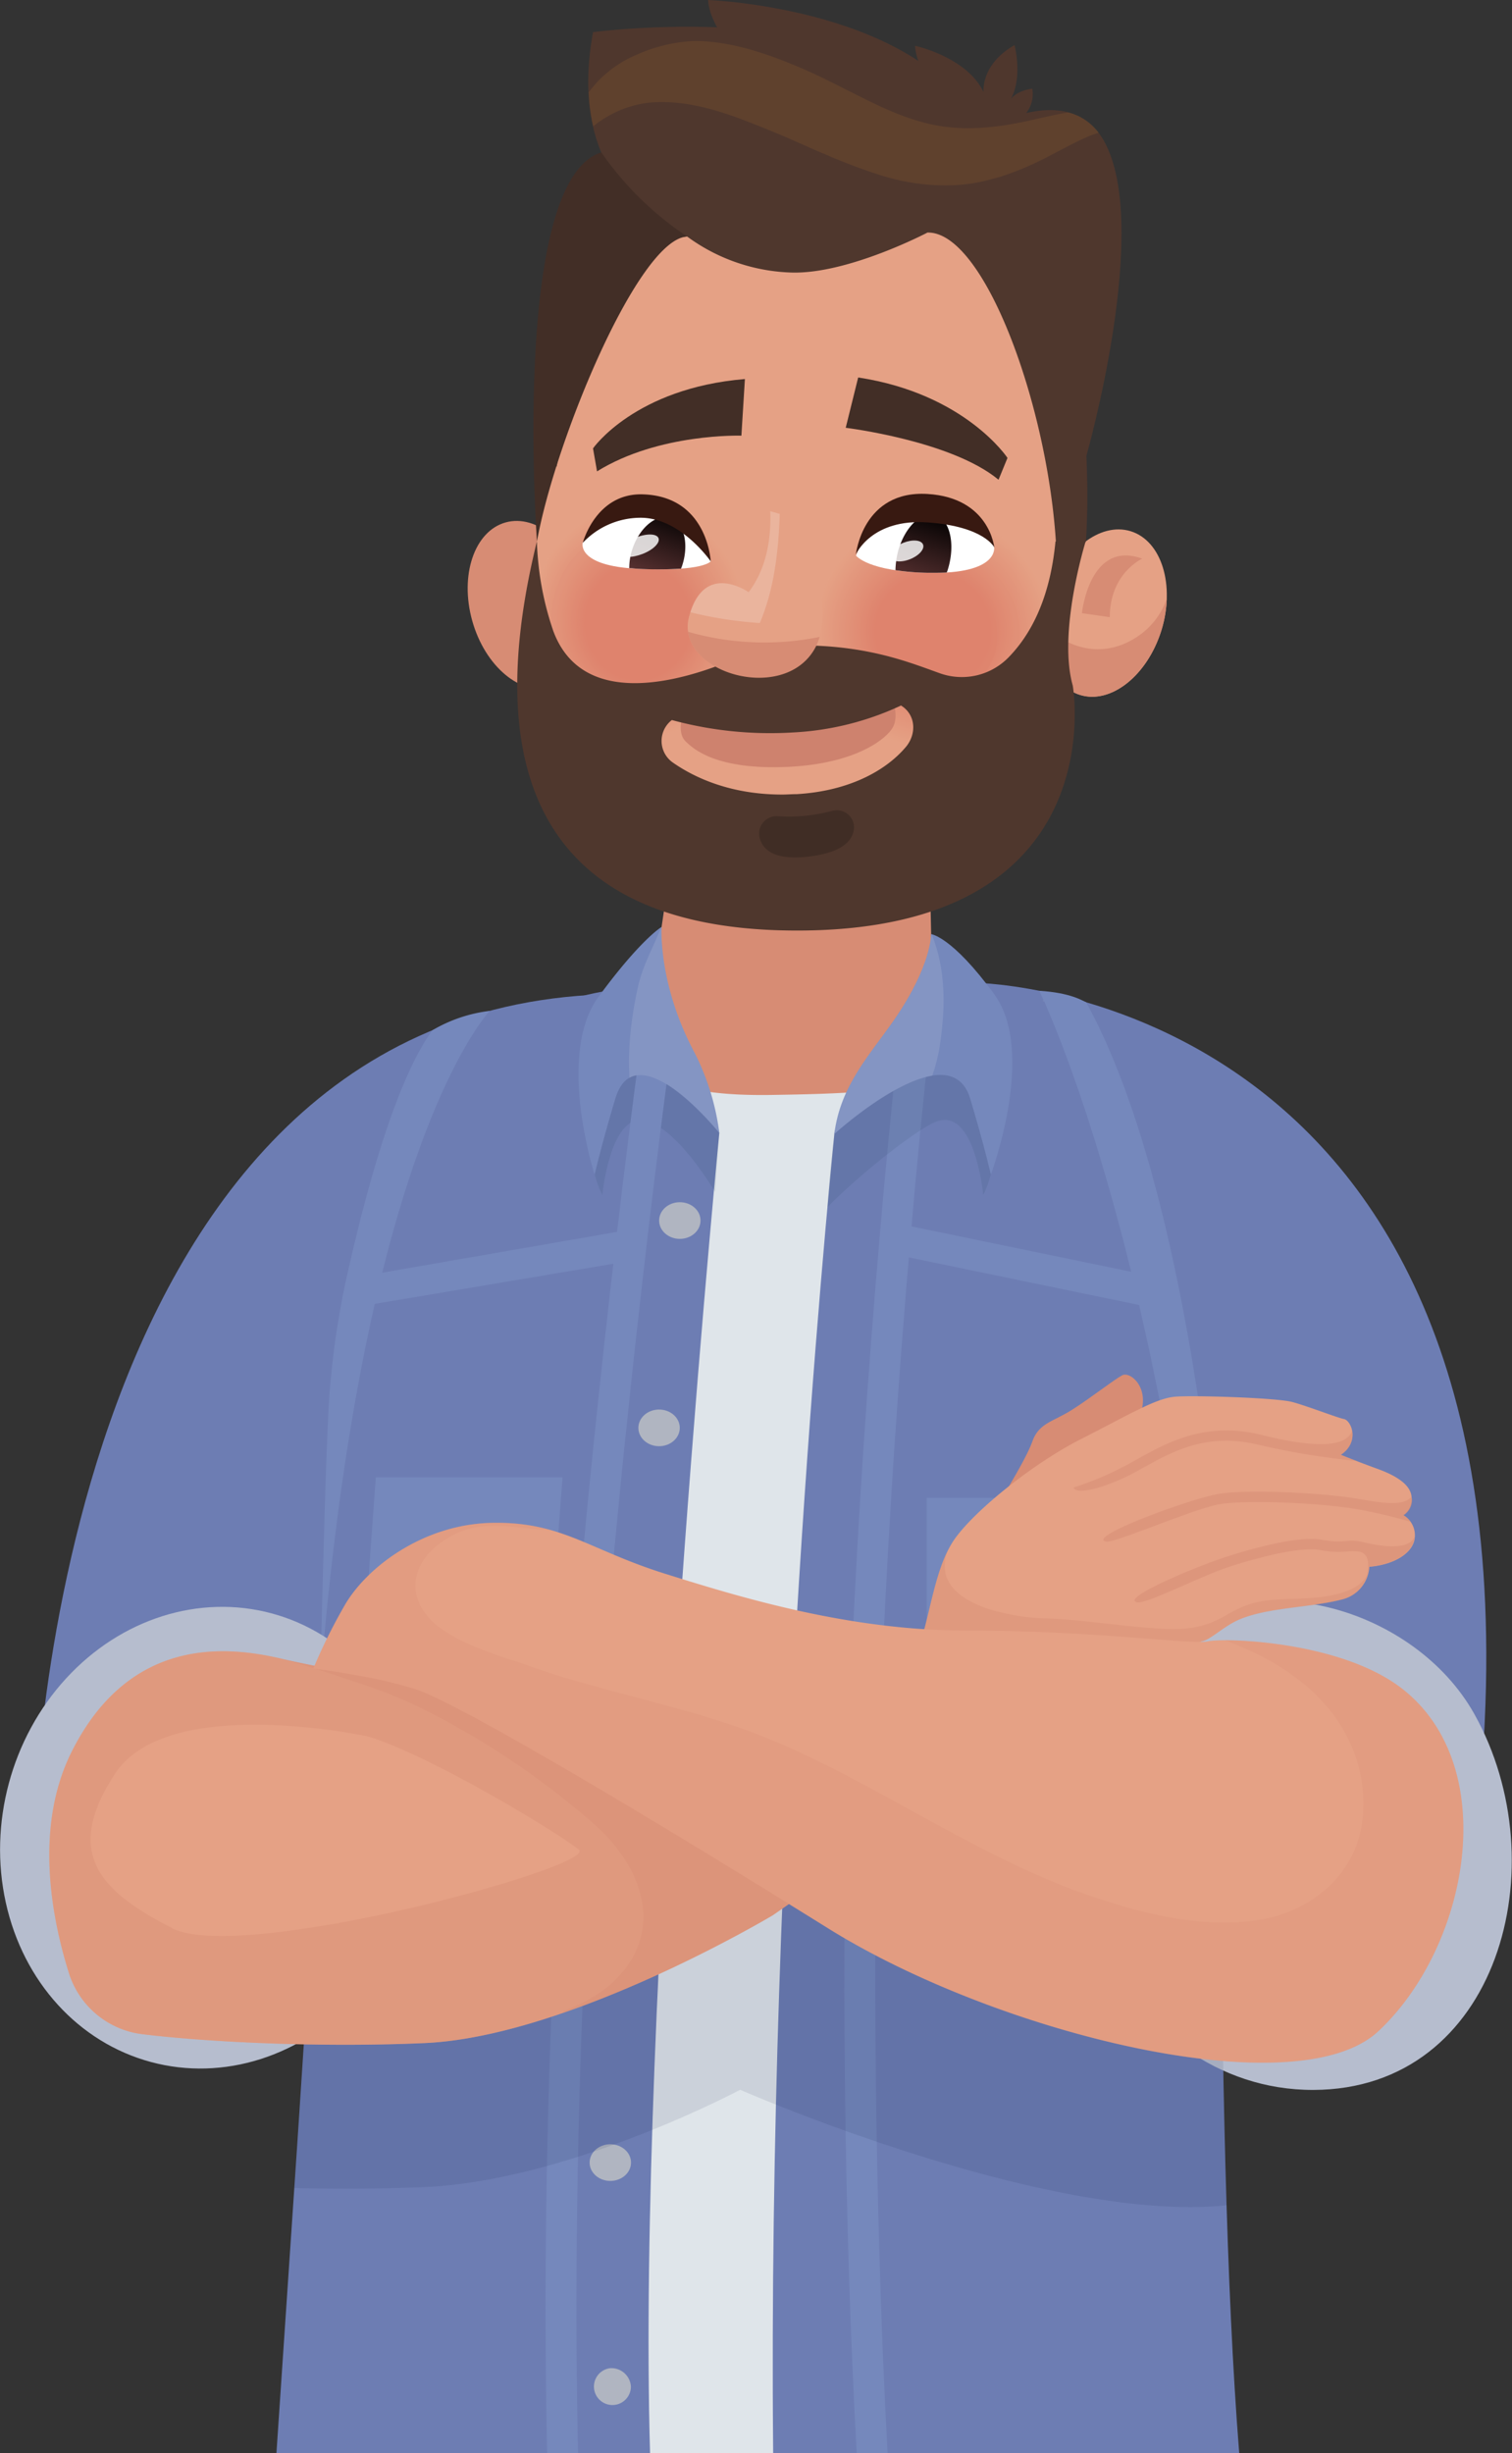 <svg xmlns="http://www.w3.org/2000/svg" xmlns:xlink="http://www.w3.org/1999/xlink" viewBox="0 0 293.67 476.39"><rect x="0" y="0" width="293.67" height="476.39" fill="#333333" stroke="none"/><defs><style>.cls-1{fill:#6d7db3;}.cls-106,.cls-107,.cls-108,.cls-109,.cls-2{fill:#d78c74;}.cls-3{fill:#381911;}.cls-4{fill:#e5a185;}.cls-5{opacity:0.38;}.cls-6{fill:#e5a084;}.cls-7{fill:#e59f83;}.cls-8{fill:#e49e83;}.cls-9{fill:#e49d82;}.cls-10{fill:#e49c81;}.cls-11{fill:#e49b80;}.cls-12{fill:#e49a80;}.cls-13{fill:#e3997f;}.cls-14{fill:#e3987e;}.cls-15{fill:#e3977d;}.cls-16{fill:#e3967c;}.cls-17{fill:#e2957c;}.cls-18{fill:#e2947b;}.cls-19{fill:#e2937a;}.cls-20{fill:#e29279;}.cls-21{fill:#e29179;}.cls-22{fill:#e19078;}.cls-23{fill:#e18f77;}.cls-24{fill:#e18e76;}.cls-25{fill:#e18d75;}.cls-26{fill:#e18c75;}.cls-27{fill:#e08b74;}.cls-28{fill:#e08a73;}.cls-29{fill:#e08972;}.cls-30{fill:#e08872;}.cls-31{fill:#df8771;}.cls-32{fill:#df8670;}.cls-33{fill:#df856f;}.cls-34{fill:#df846f;}.cls-35{fill:#df836e;}.cls-36{fill:#de826d;}.cls-37{fill:#de816c;}.cls-38{fill:#de806b;}.cls-39{fill:#de7f6b;}.cls-40{fill:#de7e6a;}.cls-41{fill:#dd7d69;}.cls-42{fill:#dd7c68;}.cls-43{fill:#dd7b68;}.cls-44{fill:#dd7a67;}.cls-45{fill:#dd7a66;}.cls-46{fill:#dc7965;}.cls-47{fill:#dc7864;}.cls-48{fill:#dc7764;}.cls-49{fill:#dc7663;}.cls-50{fill:#db7562;}.cls-51{fill:#db7461;}.cls-52{fill:#db7361;}.cls-53{fill:#db7260;}.cls-54{fill:#db715f;}.cls-55{fill:#da705e;}.cls-56{fill:#da6f5d;}.cls-57{fill:#da6e5d;}.cls-58{fill:#da6d5c;}.cls-59{fill:#da6c5b;}.cls-60{fill:#d96b5a;}.cls-61{fill:#d96a5a;}.cls-62{fill:#d96959;}.cls-63{fill:#d96858;}.cls-64{fill:#d86757;}.cls-65{fill:#d86657;}.cls-66{fill:#d86556;}.cls-67{fill:#d86455;}.cls-68{fill:#d86354;}.cls-69{fill:#d76253;}.cls-70{fill:#d76153;}.cls-71{fill:#d76052;}.cls-72{fill:#d75f51;}.cls-73{fill:#d75e50;}.cls-74{fill:#d65d50;}.cls-75{fill:#d65c4f;}.cls-76{fill:#d65b4e;}.cls-77{fill:#d65a4d;}.cls-78{fill:#d5594c;}.cls-79{fill:#d5584c;}.cls-80{fill:#d5574b;}.cls-81{fill:#d5564a;}.cls-82{fill:#d55549;}.cls-83{fill:#d45449;}.cls-84{fill:#d45348;}.cls-85{fill:#d45247;}.cls-86{fill:#ce826e;}.cls-102,.cls-110,.cls-87,.cls-93,.cls-94{fill:#fff;}.cls-88{fill:url(#Áåçûìÿííûé_ãðàäèåíò_9);}.cls-89{fill:url(#Áåçûìÿííûé_ãðàäèåíò_9-2);}.cls-90{fill:#422e26;}.cls-91{fill:#6c332e;}.cls-92{fill:#4f372d;}.cls-93{opacity:0.2;}.cls-94{opacity:0.12;}.cls-95{fill:#e5912f;}.cls-102,.cls-95{opacity:0.11;}.cls-96{opacity:0.19;}.cls-97{fill:#3d4041;}.cls-98{fill:#363c42;}.cls-99{fill:#dfe5ea;}.cls-100{fill:#002a3d;opacity:0.08;}.cls-101{fill:#7588bc;}.cls-103{fill:#b0b5c1;}.cls-104{fill:#b6bdce;}.cls-105{fill:#0b0e3a;opacity:0.09;}.cls-106{opacity:0.4;}.cls-107{opacity:0.36;}.cls-108{opacity:0.22;}.cls-109{opacity:0.55;}.cls-110{opacity:0.82;}</style><linearGradient id="Áåçûìÿííûé_ãðàäèåíò_9" x1="126.03" y1="112.58" x2="131.17" y2="98.87" gradientUnits="userSpaceOnUse"><stop offset="0" stop-color="#5c3333"/><stop offset="1"/></linearGradient><linearGradient id="Áåçûìÿííûé_ãðàäèåíò_9-2" x1="177.48" y1="114.19" x2="182.29" y2="99.59" xlink:href="#Áåçûìÿííûé_ãðàäèåíò_9"/></defs><g id="Layer_2" data-name="Layer 2"><g id="Ñëîé_1" data-name="Ñëîé 1"><path class="cls-1" d="M287,352.35l-76.25-18.18L189.64,190.86S303.73,192.39,287,352.35Z"/><path class="cls-1" d="M117.14,193.1,61.86,352.35,6.57,356.72S9,196.84,117.14,193.1Z"/><ellipse class="cls-2" cx="102.68" cy="117.47" rx="11.38" ry="16.64" transform="translate(-27.84 31.99) rotate(-15.62)"/><path class="cls-2" d="M155.94,146.44h0c-14.22-.16-24.6,6.37-24.8,15.62L125,203.74c-.2,9.25,15,11,29.23,11.12s26.89-2.11,27.1-11.36l-.84-39.08C180.68,155.17,170.16,146.6,155.94,146.44Z"/><path class="cls-3" d="M134.26,22.38s0-.1,0-.26Z"/><path class="cls-4" d="M200.09,49.36c-3.37-20.71-61.81-30.5-79-2.06-5.49,13.19-14.41,37.81-17.38,62.27,0-.27,0-.42,0-.42s-15.92,65,42,69.08,64.32-26.48,61.86-64.5h0C207.57,92.34,204.44,65.29,200.09,49.36Z"/><g class="cls-5"><ellipse class="cls-4" cx="123.92" cy="120.79" rx="22.66" ry="20.8" transform="translate(1.44 243.03) rotate(-89.21)"/><path class="cls-6" d="M124.23,98.27c-11.42-.16-20.81,9.8-21,22.23s8.94,22.65,20.36,22.8,20.81-9.79,21-22.23S135.64,98.43,124.23,98.27Z"/><path class="cls-7" d="M124.23,98.41c-11.35-.15-20.68,9.74-20.85,22.1s8.88,22.5,20.23,22.65,20.68-9.73,20.85-22.09S135.57,98.57,124.23,98.41Z"/><ellipse class="cls-8" cx="123.92" cy="120.79" rx="22.24" ry="20.41" transform="translate(1.44 243.04) rotate(-89.21)"/><ellipse class="cls-9" cx="123.92" cy="120.79" rx="22.09" ry="20.28" transform="translate(1.44 243.03) rotate(-89.21)"/><ellipse class="cls-10" cx="123.92" cy="120.79" rx="21.95" ry="20.15" transform="translate(1.44 243.03) rotate(-89.21)"/><ellipse class="cls-11" cx="123.92" cy="120.79" rx="21.81" ry="20.02" transform="translate(1.44 243.03) rotate(-89.21)"/><path class="cls-12" d="M124.22,99.12c-11-.15-20,9.43-20.19,21.39s8.6,21.79,19.59,22,20-9.43,20.19-21.4S135.2,99.27,124.22,99.12Z"/><ellipse class="cls-13" cx="123.92" cy="120.79" rx="21.53" ry="19.76" transform="translate(1.44 243.03) rotate(-89.21)"/><ellipse class="cls-14" cx="123.92" cy="120.79" rx="21.39" ry="19.63" transform="translate(1.44 243.03) rotate(-89.21)"/><path class="cls-15" d="M124.21,99.55c-10.77-.15-19.63,9.24-19.79,21s8.43,21.36,19.2,21.51,19.64-9.24,19.8-21S135,99.69,124.21,99.55Z"/><path class="cls-16" d="M124.21,99.69c-10.7-.15-19.5,9.18-19.66,20.83s8.38,21.22,19.08,21.37,19.5-9.18,19.66-20.83S134.91,99.84,124.21,99.69Z"/><ellipse class="cls-17" cx="123.92" cy="120.79" rx="20.96" ry="19.24" transform="translate(1.44 243.03) rotate(-89.21)"/><ellipse class="cls-18" cx="123.92" cy="120.79" rx="20.82" ry="19.11" transform="translate(1.44 243.03) rotate(-89.21)"/><ellipse class="cls-19" cx="123.92" cy="120.79" rx="20.68" ry="18.98" transform="translate(1.44 243.03) rotate(-89.21)"/><path class="cls-20" d="M124.2,100.25c-10.41-.14-19,8.94-19.13,20.28s8.15,20.65,18.56,20.79,19-8.93,19.14-20.27S134.61,100.4,124.2,100.25Z"/><path class="cls-21" d="M124.2,100.4c-10.34-.15-18.85,8.87-19,20.13s8.1,20.51,18.44,20.65,18.84-8.87,19-20.13S134.54,100.54,124.2,100.4Z"/><ellipse class="cls-22" cx="123.92" cy="120.79" rx="20.25" ry="18.59" transform="translate(1.43 243.03) rotate(-89.21)"/><ellipse class="cls-23" cx="123.92" cy="120.79" rx="20.11" ry="18.46" transform="translate(1.44 243.03) rotate(-89.21)"/><ellipse class="cls-24" cx="123.92" cy="120.79" rx="19.97" ry="18.33" transform="translate(1.43 243.03) rotate(-89.21)"/><ellipse class="cls-25" cx="123.92" cy="120.79" rx="19.83" ry="18.2" transform="translate(1.43 243.03) rotate(-89.21)"/><path class="cls-26" d="M124.19,101.1c-10-.13-18.19,8.57-18.34,19.44s7.82,19.8,17.8,19.93S141.84,131.91,142,121,134.17,101.24,124.19,101.1Z"/><ellipse class="cls-27" cx="123.92" cy="120.79" rx="19.54" ry="17.94" transform="translate(1.43 243.03) rotate(-89.21)"/><ellipse class="cls-28" cx="123.92" cy="120.79" rx="19.4" ry="17.81" transform="translate(1.43 243.03) rotate(-89.21)"/><ellipse class="cls-29" cx="123.92" cy="120.79" rx="19.26" ry="17.68" transform="translate(1.43 243.03) rotate(-89.21)"/><ellipse class="cls-30" cx="123.92" cy="120.79" rx="19.12" ry="17.55" transform="translate(1.43 243.03) rotate(-89.21)"/><ellipse class="cls-31" cx="123.92" cy="120.79" rx="18.98" ry="17.42" transform="translate(1.44 243.03) rotate(-89.21)"/><ellipse class="cls-32" cx="123.92" cy="120.79" rx="18.84" ry="17.29" transform="translate(1.43 243.03) rotate(-89.21)"/><ellipse class="cls-33" cx="123.92" cy="120.79" rx="18.69" ry="17.16" transform="translate(1.43 243.03) rotate(-89.21)"/><ellipse class="cls-34" cx="123.92" cy="120.79" rx="18.55" ry="17.03" transform="translate(1.43 243.03) rotate(-89.21)"/><path class="cls-35" d="M124.17,102.38c-9.33-.13-17,8-17.15,18.18s7.31,18.51,16.64,18.64,17-8,17.16-18.18S133.51,102.51,124.17,102.38Z"/><ellipse class="cls-36" cx="123.92" cy="120.79" rx="18.27" ry="16.77" transform="translate(1.43 243.03) rotate(-89.21)"/><ellipse class="cls-37" cx="123.92" cy="120.79" rx="18.13" ry="16.64" transform="translate(1.44 243.03) rotate(-89.21)"/><ellipse class="cls-38" cx="123.92" cy="120.79" rx="17.99" ry="16.51" transform="translate(1.43 243.03) rotate(-89.21)"/><ellipse class="cls-39" cx="123.92" cy="120.79" rx="17.84" ry="16.38" transform="matrix(0.01, -1, 1, 0.01, 1.44, 243.03)"/><ellipse class="cls-40" cx="123.92" cy="120.79" rx="17.7" ry="16.25" transform="translate(1.43 243.03) rotate(-89.21)"/><ellipse class="cls-41" cx="123.92" cy="120.79" rx="17.56" ry="16.12" transform="translate(1.43 243.03) rotate(-89.21)"/><ellipse class="cls-42" cx="123.92" cy="120.79" rx="17.42" ry="15.99" transform="translate(1.43 243.03) rotate(-89.21)"/><ellipse class="cls-43" cx="123.92" cy="120.79" rx="17.28" ry="15.86" transform="translate(1.44 243.03) rotate(-89.21)"/><ellipse class="cls-44" cx="123.92" cy="120.79" rx="17.14" ry="15.73" transform="translate(1.43 243.03) rotate(-89.21)"/><ellipse class="cls-45" cx="123.92" cy="120.79" rx="17" ry="15.6" transform="translate(1.43 243.03) rotate(-89.21)"/><ellipse class="cls-46" cx="123.92" cy="120.79" rx="16.85" ry="15.47" transform="translate(1.43 243.03) rotate(-89.21)"/><ellipse class="cls-47" cx="123.92" cy="120.79" rx="16.71" ry="15.34" transform="translate(1.44 243.04) rotate(-89.21)"/><ellipse class="cls-48" cx="123.92" cy="120.79" rx="16.57" ry="15.21" transform="translate(1.43 243.03) rotate(-89.21)"/><ellipse class="cls-49" cx="123.92" cy="120.79" rx="16.43" ry="15.08" transform="translate(1.44 243.03) rotate(-89.21)"/><ellipse class="cls-50" cx="123.92" cy="120.79" rx="16.29" ry="14.95" transform="translate(1.43 243.03) rotate(-89.21)"/><path class="cls-51" d="M124.14,104.64c-8.19-.11-14.92,7-15,15.94s6.41,16.24,14.59,16.35,14.93-7,15.05-15.94S132.33,104.76,124.14,104.64Z"/><path class="cls-52" d="M124.14,104.79c-8.12-.12-14.79,7-14.91,15.8s6.35,16.09,14.47,16.2,14.79-7,14.91-15.8S132.25,104.9,124.14,104.79Z"/><ellipse class="cls-53" cx="123.92" cy="120.79" rx="15.86" ry="14.56" transform="translate(1.44 243.03) rotate(-89.21)"/><ellipse class="cls-54" cx="123.92" cy="120.79" rx="15.72" ry="14.43" transform="translate(1.43 243.03) rotate(-89.21)"/><path class="cls-55" d="M124.13,105.21c-7.9-.11-14.4,6.78-14.51,15.38s6.18,15.67,14.08,15.78,14.4-6.78,14.52-15.38S132,105.32,124.13,105.21Z"/><ellipse class="cls-56" cx="123.92" cy="120.79" rx="15.44" ry="14.17" transform="translate(1.43 243.03) rotate(-89.21)"/><ellipse class="cls-57" cx="123.92" cy="120.79" rx="15.3" ry="14.04" transform="translate(1.44 243.03) rotate(-89.21)"/><ellipse class="cls-58" cx="123.92" cy="120.79" rx="15.15" ry="13.91" transform="translate(1.43 243.03) rotate(-89.21)"/><ellipse class="cls-59" cx="123.92" cy="120.79" rx="15.01" ry="13.78" transform="translate(1.44 243.04) rotate(-89.21)"/><ellipse class="cls-60" cx="123.92" cy="120.79" rx="14.87" ry="13.65" transform="translate(1.44 243.03) rotate(-89.21)"/><path class="cls-61" d="M124.12,106.06c-7.47-.1-13.61,6.41-13.72,14.54s5.85,14.81,13.31,14.92,13.62-6.41,13.73-14.55S131.59,106.16,124.12,106.06Z"/><ellipse class="cls-62" cx="123.92" cy="120.79" rx="14.59" ry="13.39" transform="translate(1.43 243.03) rotate(-89.21)"/><ellipse class="cls-63" cx="123.92" cy="120.79" rx="14.45" ry="13.26" transform="translate(1.44 243.04) rotate(-89.21)"/><ellipse class="cls-64" cx="123.92" cy="120.79" rx="14.3" ry="13.13" transform="translate(1.44 243.03) rotate(-89.21)"/><path class="cls-65" d="M124.11,106.63c-7.18-.1-13.09,6.16-13.19,14s5.62,14.24,12.8,14.34,13.09-6.16,13.2-14S131.29,106.73,124.11,106.63Z"/><path class="cls-66" d="M124.11,106.77c-7.11-.1-13,6.1-13.06,13.84s5.57,14.1,12.67,14.2,13-6.1,13.07-13.84S131.22,106.87,124.11,106.77Z"/><ellipse class="cls-67" cx="123.92" cy="120.79" rx="13.88" ry="12.74" transform="translate(1.44 243.04) rotate(-89.21)"/><path class="cls-68" d="M124.11,107.05c-7-.09-12.7,6-12.8,13.56s5.45,13.82,12.42,13.91,12.69-6,12.8-13.56S131.07,107.15,124.11,107.05Z"/><ellipse class="cls-69" cx="123.92" cy="120.79" rx="13.6" ry="12.48" transform="translate(1.43 243.03) rotate(-89.21)"/><path class="cls-70" d="M124.1,107.34c-6.82-.1-12.43,5.85-12.53,13.28s5.34,13.53,12.16,13.62,12.44-5.85,12.54-13.28S130.92,107.43,124.1,107.34Z"/><path class="cls-71" d="M124.1,107.48c-6.75-.1-12.3,5.79-12.4,13.14s5.28,13.39,12,13.48S136,128.31,136.14,121,130.85,107.57,124.1,107.48Z"/><path class="cls-72" d="M124.1,107.62c-6.68-.09-12.17,5.73-12.27,13s5.23,13.25,11.91,13.34,12.17-5.73,12.27-13S130.78,107.71,124.1,107.62Z"/><path class="cls-73" d="M124.1,107.76c-6.61-.09-12,5.67-12.14,12.86s5.17,13.11,11.78,13.2,12-5.67,12.14-12.87S130.7,107.85,124.1,107.76Z"/><path class="cls-74" d="M124.09,107.9c-6.53-.09-11.91,5.61-12,12.73s5.12,13,11.65,13.05,11.91-5.61,12-12.73S130.63,108,124.09,107.9Z"/><path class="cls-75" d="M124.09,108c-6.46-.09-11.78,5.55-11.87,12.59s5.06,12.81,11.52,12.9S135.52,128,135.62,121,130.55,108.13,124.09,108Z"/><path class="cls-76" d="M124.09,108.18c-6.39-.08-11.65,5.49-11.74,12.45s5,12.67,11.39,12.76,11.65-5.48,11.75-12.44S130.48,108.27,124.09,108.18Z"/><path class="cls-77" d="M124.09,108.33c-6.32-.09-11.52,5.42-11.61,12.3s5,12.53,11.27,12.62,11.51-5.42,11.61-12.3S130.41,108.41,124.09,108.33Z"/><path class="cls-78" d="M124.09,108.47c-6.25-.09-11.39,5.36-11.48,12.16s4.89,12.39,11.14,12.48,11.38-5.36,11.48-12.17S130.33,108.55,124.09,108.47Z"/><path class="cls-79" d="M124.08,108.61c-6.17-.09-11.25,5.3-11.34,12s4.83,12.25,11,12.34,11.26-5.3,11.35-12S130.26,108.69,124.08,108.61Z"/><path class="cls-80" d="M124.08,108.75c-6.1-.08-11.12,5.24-11.21,11.89s4.78,12.1,10.88,12.19,11.13-5.24,11.22-11.89S130.19,108.84,124.08,108.75Z"/><path class="cls-81" d="M124.08,108.89c-6-.08-11,5.18-11.08,11.75s4.72,12,10.75,12,11-5.17,11.09-11.74S130.11,109,124.08,108.89Z"/><path class="cls-82" d="M124.08,109c-6-.08-10.86,5.12-11,11.61s4.67,11.82,10.63,11.9,10.86-5.11,11-11.6S130,109.12,124.08,109Z"/><path class="cls-83" d="M124.08,109.18c-5.89-.08-10.74,5-10.82,11.46s4.61,11.68,10.5,11.76,10.73-5.05,10.82-11.46S130,109.26,124.08,109.18Z"/><path class="cls-84" d="M124.08,109.32c-5.82-.08-10.61,5-10.69,11.32s4.55,11.54,10.37,11.62,10.6-5,10.69-11.33S129.89,109.4,124.08,109.32Z"/><path class="cls-85" d="M124.07,109.46c-5.74-.08-10.47,4.93-10.55,11.19S118,132,123.76,132.12s10.47-4.93,10.56-11.19S129.82,109.54,124.07,109.46Z"/></g><g class="cls-5"><circle class="cls-4" cx="181.2" cy="122.56" r="22.66" transform="translate(-17.18 214.77) rotate(-59)"/><circle class="cls-6" cx="181.2" cy="122.56" r="22.52" transform="translate(39.51 289.23) rotate(-83.7)"/><circle class="cls-7" cx="181.2" cy="122.56" r="22.38" transform="translate(-37.44 129.75) rotate(-35.96)"/><circle class="cls-8" cx="181.2" cy="122.56" r="22.24" transform="translate(27.19 277.93) rotate(-79.32)"/><circle class="cls-9" cx="181.2" cy="122.56" r="22.09" transform="translate(-37.51 127) rotate(-35.24)"/><circle class="cls-10" cx="181.2" cy="122.56" r="21.95" transform="translate(-31.1 69.79) rotate(-20.11)"/><circle class="cls-11" cx="181.2" cy="122.56" r="21.81" transform="translate(-16.21 216.82) rotate(-59.59)"/><circle class="cls-12" cx="181.2" cy="122.56" r="21.67" transform="translate(-23.3 200.25) rotate(-54.88)"/><circle class="cls-13" cx="181.2" cy="122.56" r="21.53" transform="translate(-23.94 198.54) rotate(-54.4)"/><circle class="cls-14" cx="181.2" cy="122.56" r="21.39" transform="translate(-33.09 78.59) rotate(-22.48)"/><circle class="cls-15" cx="181.2" cy="122.56" r="21.24" transform="translate(-37.43 115.11) rotate(-32.12)"/><circle class="cls-16" cx="181.2" cy="122.56" r="21.1" transform="translate(-1.18 243.37) rotate(-67.59)"/><circle class="cls-17" cx="181.2" cy="122.56" r="20.96" transform="translate(-30.77 68.5) rotate(-19.76)"/><circle class="cls-18" cx="181.2" cy="122.56" r="20.82" transform="translate(-33.59 164.03) rotate(-45)"/><circle class="cls-19" cx="181.2" cy="122.56" r="20.68" transform="translate(14.46 264.17) rotate(-74.41)"/><circle class="cls-20" cx="181.2" cy="122.56" r="20.54" transform="translate(-9.07 230.51) rotate(-63.64)"/><path class="cls-21" d="M181.49,102.17a20.4,20.4,0,1,0,20.11,20.67A20.4,20.4,0,0,0,181.49,102.17Z"/><circle class="cls-22" cx="181.2" cy="122.56" r="20.25" transform="translate(-24.07 46.94) rotate(-13.85)"/><path class="cls-23" d="M181.48,102.45a20.11,20.11,0,1,0,19.83,20.39A20.11,20.11,0,0,0,181.48,102.45Z"/><path class="cls-24" d="M181.48,102.6a20,20,0,1,0,19.69,20.24A20,20,0,0,0,181.48,102.6Z"/><circle class="cls-25" cx="181.2" cy="122.56" r="19.83" transform="translate(-10.99 18.08) rotate(-5.54)"/><circle class="cls-26" cx="181.2" cy="122.56" r="19.69" transform="translate(-37.49 127.92) rotate(-35.48)"/><circle class="cls-27" cx="181.2" cy="122.56" r="19.54" transform="translate(37.6 287.59) rotate(-83.04)"/><circle class="cls-28" cx="181.2" cy="122.56" r="19.4" transform="translate(47.39 295.62) rotate(-86.36)"/><circle class="cls-29" cx="181.2" cy="122.56" r="19.26" transform="translate(-37.27 133.7) rotate(-36.99)"/><circle class="cls-30" cx="181.2" cy="122.56" r="19.12" transform="translate(46.06 294.59) rotate(-85.92)"/><path class="cls-31" d="M181.47,103.59a19,19,0,1,0,18.71,19.23A19,19,0,0,0,181.47,103.59Z"/><path class="cls-32" d="M181.46,103.73A18.84,18.84,0,1,0,200,122.82,18.83,18.83,0,0,0,181.46,103.73Z"/><circle class="cls-33" cx="181.2" cy="122.56" r="18.69" transform="translate(-20.88 206.33) rotate(-56.59)"/><circle class="cls-34" cx="181.2" cy="122.56" r="18.55" transform="translate(-33.59 164.03) rotate(-45)"/><circle class="cls-35" cx="181.2" cy="122.56" r="18.41" transform="translate(-15.69 27.23) rotate(-8.24)"/><circle class="cls-36" cx="181.2" cy="122.56" r="18.27" transform="translate(-32.98 78.04) rotate(-22.33)"/><circle class="cls-37" cx="181.2" cy="122.56" r="18.13" transform="translate(-37.56 122.31) rotate(-34.01)"/><circle class="cls-38" cx="181.2" cy="122.56" r="17.99" transform="translate(9.66 258.32) rotate(-72.43)"/><circle class="cls-39" cx="181.2" cy="122.56" r="17.85" transform="translate(-37.51 118.11) rotate(-32.91)"/><circle class="cls-40" cx="181.2" cy="122.56" r="17.7" transform="translate(-33.59 164.03) rotate(-45)"/><circle class="cls-41" cx="181.2" cy="122.56" r="17.56" transform="translate(-11.27 226.54) rotate(-62.45)"/><path class="cls-42" d="M181.44,105.14a17.42,17.42,0,1,0,17.18,17.66A17.41,17.41,0,0,0,181.44,105.14Z"/><path class="cls-43" d="M181.44,105.29a17.28,17.28,0,1,0,17,17.51A17.27,17.27,0,0,0,181.44,105.29Z"/><circle class="cls-44" cx="181.2" cy="122.56" r="17.14" transform="translate(-28.98 61.92) rotate(-17.98)"/><circle class="cls-45" cx="181.2" cy="122.56" r="17" transform="translate(-28.63 60.72) rotate(-17.65)"/><path class="cls-46" d="M181.44,105.71a16.86,16.86,0,1,0,16.62,17.09A16.86,16.86,0,0,0,181.44,105.71Z"/><circle class="cls-47" cx="181.2" cy="122.56" r="16.71" transform="translate(42.57 291.79) rotate(-84.75)"/><circle class="cls-48" cx="181.2" cy="122.56" r="16.57"/><circle class="cls-49" cx="181.2" cy="122.56" r="16.43"/><path class="cls-50" d="M181.43,106.28a16.29,16.29,0,1,0,16.06,16.51A16.27,16.27,0,0,0,181.43,106.28Z"/><path class="cls-51" d="M181.43,106.42a16.15,16.15,0,1,0,15.92,16.37A16.14,16.14,0,0,0,181.43,106.42Z"/><circle class="cls-52" cx="181.2" cy="122.56" r="16" transform="matrix(1, -0.09, 0.09, 1, -10.26, 16.74)"/><path class="cls-53" d="M181.42,106.7a15.86,15.86,0,1,0,15.64,16.08A15.87,15.87,0,0,0,181.42,106.7Z"/><circle class="cls-54" cx="181.2" cy="122.56" r="15.72" transform="translate(-21.85 41.18) rotate(-12.23)"/><circle class="cls-55" cx="181.2" cy="122.56" r="15.58" transform="translate(-34.47 159.18) rotate(-43.71)"/><path class="cls-56" d="M181.42,107.13a15.44,15.44,0,1,0,15.22,15.65A15.44,15.44,0,0,0,181.42,107.13Z"/><circle class="cls-57" cx="181.2" cy="122.56" r="15.3" transform="translate(-36.59 143.16) rotate(-39.48)"/><circle class="cls-58" cx="181.2" cy="122.56" r="15.15" transform="translate(-13.34 22.52) rotate(-6.86)"/><path class="cls-59" d="M181.41,107.55a15,15,0,1,0,14.81,15.22A15,15,0,0,0,181.41,107.55Z"/><circle class="cls-60" cx="181.2" cy="122.56" r="14.87" transform="translate(4.66 251.75) rotate(-70.27)"/><path class="cls-61" d="M181.41,107.84a14.73,14.73,0,1,0,14.52,14.93A14.72,14.72,0,0,0,181.41,107.84Z"/><circle class="cls-62" cx="181.2" cy="122.56" r="14.59" transform="translate(-32.46 75.61) rotate(-21.68)"/><circle class="cls-63" cx="181.2" cy="122.56" r="14.45" transform="translate(-33.59 164.03) rotate(-45)"/><circle class="cls-64" cx="181.2" cy="122.56" r="14.3" transform="translate(-10.21 228.48) rotate(-63.03)"/><circle class="cls-65" cx="181.2" cy="122.56" r="14.16" transform="translate(-35.2 90.52) rotate(-25.65)"/><circle class="cls-66" cx="181.2" cy="122.56" r="14.02" transform="translate(-30.58 67.76) rotate(-19.57)"/><circle class="cls-67" cx="181.2" cy="122.56" r="13.88" transform="translate(-32.49 75.75) rotate(-21.72)"/><circle class="cls-68" cx="181.2" cy="122.56" r="13.74" transform="translate(-18.58 211.69) rotate(-58.12)"/><circle class="cls-69" cx="181.2" cy="122.56" r="13.6" transform="translate(8.35 256.65) rotate(-71.87)"/><path class="cls-70" d="M181.39,109.11a13.46,13.46,0,1,0,13.27,13.64A13.46,13.46,0,0,0,181.39,109.11Z"/><circle class="cls-71" cx="181.2" cy="122.56" r="13.31" transform="translate(-36.6 143.06) rotate(-39.45)"/><path class="cls-72" d="M181.39,109.39a13.17,13.17,0,1,0,13,13.35A13.18,13.18,0,0,0,181.39,109.39Z"/><circle class="cls-73" cx="181.2" cy="122.56" r="13.03" transform="translate(-7.11 233.89) rotate(-64.67)"/><circle class="cls-74" cx="181.2" cy="122.56" r="12.89" transform="translate(25.93 276.67) rotate(-78.86)"/><path class="cls-75" d="M181.38,109.82A12.75,12.75,0,1,0,194,122.74,12.74,12.74,0,0,0,181.38,109.82Z"/><path class="cls-76" d="M181.38,110a12.61,12.61,0,1,0,12.43,12.78A12.61,12.61,0,0,0,181.38,110Z"/><circle class="cls-77" cx="181.2" cy="122.56" r="12.46" transform="translate(-19.73 36.06) rotate(-10.78)"/><path class="cls-78" d="M181.37,110.24a12.32,12.32,0,1,0,12.15,12.49A12.33,12.33,0,0,0,181.37,110.24Z"/><path class="cls-79" d="M181.37,110.38a12.18,12.18,0,1,0,12,12.35A12.18,12.18,0,0,0,181.37,110.38Z"/><path class="cls-80" d="M181.37,110.53a12,12,0,1,0,11.87,12.2A12,12,0,0,0,181.37,110.53Z"/><circle class="cls-81" cx="181.2" cy="122.56" r="11.9" transform="matrix(0.13, -0.99, 0.99, 0.13, 36.9, 286.98)"/><circle class="cls-82" cx="181.2" cy="122.56" r="11.76" transform="translate(45.17 293.88) rotate(-85.62)"/><path class="cls-83" d="M181.36,111a11.62,11.62,0,1,0,11.46,11.77A11.61,11.61,0,0,0,181.36,111Z"/><circle class="cls-84" cx="181.2" cy="122.56" r="11.47" transform="translate(-29.91 65.21) rotate(-18.88)"/><path class="cls-85" d="M181.36,111.23a11.33,11.33,0,1,0,11.17,11.49A11.33,11.33,0,0,0,181.36,111.23Z"/></g><ellipse class="cls-4" cx="214.69" cy="119.04" rx="16.64" ry="11.38" transform="translate(37.49 288.94) rotate(-72.8)"/><path class="cls-2" d="M220.57,123.84c-5.74,3.66-11.85,2.47-16.27-1.14.11,7.33-1.48,21.25-12,35.43-8.47,11.38-26.74,15.12-40.3,14.6-32.36-1.24-40.86-11.14-47.49-24.5,4.54,14.65,15.72,28.22,41.16,30,47.15,3.29,60.16-16.36,62-44.31a7.82,7.82,0,0,0,1.75.9c5.91,2.13,13.06-3.21,16-11.92a23.47,23.47,0,0,0,1.2-6.64A14.56,14.56,0,0,1,220.57,123.84Z"/><path class="cls-2" d="M210.14,119.07l5.41.78c0-8.54,6.3-11.37,6.3-11.37C211.57,104.76,210.14,119.07,210.14,119.07Z"/><path class="cls-86" d="M132.5,139.17s-.95,3.18.61,4.74,6.06,5.65,20,5c13.2-.63,19.18-5.5,20.35-7.75s-.16-5.53-.16-5.53Z"/><path class="cls-87" d="M181.5,97.54c-11.23-1-15.24,10.35-15.24,10.35s2.3,3.11,14.1,3.34c13.65.28,12.72-4.92,12.72-4.92S192.73,98.54,181.5,97.54Z"/><path class="cls-87" d="M113.18,105.36s-1.34,4.57,10.89,5.1c12.84.56,14-1.5,14-1.5S125.86,86.28,113.18,105.36Z"/><path class="cls-88" d="M132.27,110.42c.07-.18.15-.35.21-.54,1.4-4.24.38-8.41-2.3-9.29s-6,1.85-7.38,6.1a11.78,11.78,0,0,0-.59,3.65c.59,0,1.2.09,1.86.12A71.41,71.41,0,0,0,132.27,110.42Z"/><path class="cls-89" d="M184.15,110.4c1.4-4.71.38-9.33-2.29-10.31s-6,2-7.38,6.76a16.34,16.34,0,0,0-.56,3.87,48.46,48.46,0,0,0,6.44.51c1.3,0,2.47,0,3.52-.06C184,110.92,184.07,110.66,184.15,110.4Z"/><path class="cls-3" d="M125,96c-9.24-.39-11.81,9.41-11.81,9.41a15.43,15.43,0,0,1,11.15-4.87c7.84-.07,13.7,8.47,13.7,8.47S137.47,96.47,125,96Z"/><path class="cls-90" d="M115.18,87.07l.78,4.46C128,84.06,144,84.6,144,84.6l.68-11C123.29,75.38,115.18,87.07,115.18,87.07Z"/><path class="cls-90" d="M166.68,73.3l-2.42,9.77s20.52,2.49,29.68,10.09l1.74-4.24S187.47,76.46,166.68,73.3Z"/><path class="cls-3" d="M180.14,95.92c-12.6-.75-13.9,11.73-13.9,11.73s3-7,14-6.2,12.88,4.86,12.88,4.86S192.19,96.64,180.14,95.92Z"/><path class="cls-91" d="M174.73,135.05v0Z"/><path class="cls-4" d="M145.4,115s-8.49-6.22-11.54,4.62,18.56,17.36,24.54,6S149,93.16,149,93.16,152,106.2,145.4,115Z"/><path class="cls-92" d="M210.86,105.14H205c-1.06,11.18-4.86,18.21-9.23,22.63a12.68,12.68,0,0,1-13.3,2.94c-6.82-2.43-16.95-6.69-35-5,0,0-32.29,17.56-40-3.16a58.94,58.94,0,0,1-3.19-17.41c-7.24,29.44-10.46,75.57,50.53,75.56,61.94,0,53.55-47.57,53.55-47.57C205.4,122.68,210.86,105.14,210.86,105.14Zm-35,40c-3.79,4.45-10.85,8.46-21.1,9.07-1,0-1.92.08-2.84.08-10,0-17-3.26-21.2-6.19a5.12,5.12,0,0,1-.23-8.28h0a72.85,72.85,0,0,0,23.55,2.41A56.09,56.09,0,0,0,175,137C177.9,138.78,178.08,142.55,175.89,145.11Z"/><path class="cls-93" d="M145.4,115s-8.25-5.86-11.32,3.89a76.76,76.76,0,0,0,13.5,2.09c2.73-6.49,3.6-13.54,3.87-21.19l-1.85-.52C149.77,103.88,149.18,110,145.4,115Z"/><path class="cls-92" d="M159.34,20.26c-59.95,4-51.24,70.42-51.24,70.42,3.57-19.75,15.92-44.26,25.36-44.75a36,36,0,0,0,20.47,7c11,.22,26.21-7.77,26.21-7.77,11-.26,23.49,33.65,25,61,.33,6.26,5.77-1,5.77-1S218.08,16.37,159.34,20.26Z"/><path class="cls-92" d="M190.67,25.44c-17.72-27-75.49-19.2-75.49-19.2C109.58,36.94,131,43.85,131,43.85s50-8.91,57.58-3.57S211,88.54,211,88.54s12.79-44.79,3.36-61.27C207.4,15.17,190.67,25.44,190.67,25.44Z"/><path class="cls-92" d="M137.53,0c.21,4.06,3.71,8.2,3.71,8.2s60.57,41.15,49.43,17.24S137.53,0,137.53,0Z"/><path class="cls-92" d="M200.49,17.21c-3.41.52-4.21,2.14-4.21,2.14,2.45-4.48.76-10.59.76-10.59-6.65,3.81-6,9.13-6,9.13-3.26-6.84-13.31-9-13.31-9,.32,5.65,6.35,11.41,6.67,11.59l5.22,7.94,10.8-1.7-1.07-4.82A5.9,5.9,0,0,0,200.49,17.21Z"/><path class="cls-90" d="M116.8,29.6c-17.61,5.36-12.51,75.53-12.51,75.53,3.57-19.76,19.73-58.71,29.17-59.2A62.2,62.2,0,0,1,116.8,29.6Z"/><path class="cls-94" d="M185.36,24.93s.09,0,0,0Z"/><path class="cls-94" d="M185.36,24.39Z"/><path class="cls-95" d="M207.5,21.83c-2.16.34-4.44.88-6.78,1.41-5.61,1.28-11.51,2.13-17.25,1.36-6.68-.89-12.54-3.88-18.47-6.87-3-1.51-6-3.05-9.06-4.37-6.6-2.84-14.39-5.61-21.67-5.37a30.61,30.61,0,0,0-10.46,2.57,22.71,22.71,0,0,0-7.46,5,22.33,22.33,0,0,0-2,2.37,37.82,37.82,0,0,0,.87,6.6l.72-.57a22.29,22.29,0,0,1,4.46-2.54,19.88,19.88,0,0,1,6-1.51c8.66-.67,16.7,2.81,24.53,6,3.2,1.32,6.46,2.87,9.9,4.29a105.5,105.5,0,0,0,10.77,4c6.31,1.93,14,2.51,20.44.73.87-.24,1.72-.45,2.56-.7a58.49,58.49,0,0,0,8.71-3.69c2.5-1.29,4.65-2.46,6.54-3.35a23.59,23.59,0,0,1,3.55-1.42A10.67,10.67,0,0,0,207.5,21.83Z"/><path class="cls-94" d="M185.22,24.93h0Z"/><path class="cls-2" d="M133.64,122.68c1.23,8.91,19.36,13.23,24.76,3a11.16,11.16,0,0,0,.79-2A53.78,53.78,0,0,1,133.64,122.68Z"/><path class="cls-96" d="M151.12,158.5a32.49,32.49,0,0,0,10.56-1.05,3.34,3.34,0,0,1,4.19,3.41c-.21,2.24-2.08,4.68-8.76,5.47-6.85.81-9.06-1.41-9.59-3.76A3.38,3.38,0,0,1,151.12,158.5Z"/><polygon class="cls-97" points="185.16 453.36 171.15 476.39 185.98 476.39 198.94 453.36 185.16 453.36"/><path class="cls-98" d="M72.38,452.63a121.05,121.05,0,0,0-1.31,23.76H216l.64-27.56Z"/><path class="cls-98" d="M68.7,476.39h3.41l-3.35-1.14C68.74,475.55,68.72,476,68.7,476.39Z"/><path class="cls-98" d="M215.65,470l-43.71,6.36h46.5C218.29,472.14,217.49,469.93,215.65,470Z"/><path class="cls-2" d="M106.24,197.27v31.61h93.93l-2.92-34.33C169.08,186.23,133.51,185.87,106.24,197.27Z"/><path class="cls-99" d="M203,194.42c-2.45-.7-4.81,1.65-7.41,1-2.72,16.2-23.27,16.83-45.59,17.2-20.15.32-29.29-4-32.85-19.49-6.67,1.16-23.7,6.58-33.14,12.62V476.39H211V196.8A48,48,0,0,0,203,194.42Z"/><path class="cls-1" d="M139.71,220c-.85-4.22-13.57-16.42-16.26-28.12-12.09,0-36.19,9.83-43.56,17-15.79,15.42-16,53.27-17.47,108.27-1.58,57.62-1.63,53.53-8.73,159.24h72.57C123.72,389,138.51,232.32,139.71,220Z"/><path class="cls-1" d="M237.47,243.65c0-5.32,1-41.87-34.48-49.23-2.45-.7-13.68-3.64-16.28-4.32-2.34,13.91-8,11.12-24.6,29.52-1.53,15.3-13.11,134.76-11.94,256.77h90.52C235.58,412.31,237.33,298.42,237.47,243.65Z"/><path class="cls-100" d="M117,192.51h0s-6.12,27.57,0,39.57c0,0,1.57-17.24,9.15-14.25,5,2,10,9.17,12.77,13.65.38-6,.66-10,.8-11.52-.82-4.09-12.77-15.67-16-27A36.14,36.14,0,0,0,117,192.51Z"/><path class="cls-101" d="M113.61,378.81c3.46-74.2,14.88-161.2,16.46-173-.34-.5-.67-1-1-1.52l-4.76-.65c-.13.94-13,95.26-16.69,174.91-1.93,41.44-1.86,75.05-1.35,97.86h6C111.75,453.71,111.68,420.2,113.61,378.81Z"/><path class="cls-101" d="M170,379.26c.19-83.21,10-172.07,10.14-173l-3.63-.41c-.81.67-1.67,1.39-2.6,2.18-1.58,14.88-9.73,95.34-9.9,171.18-.1,41,1.11,74.06,2.38,97.14h6C171.16,453.41,169.94,420.37,170,379.26Z"/><path class="cls-100" d="M190.94,192.51a33.75,33.75,0,0,0-4.75.17c-2.63,11-8.58,9.77-24.08,26.94-.19,1.85-1,7.75-1.4,14.82,5.09-5.33,16.84-14.93,21.09-16.61,7.59-3,9.16,14.25,9.16,14.25,6.1-12,0-39.57,0-39.57Z"/><polygon class="cls-101" points="73.81 247.21 70.77 253.53 123.04 244.74 122.08 238.82 73.81 247.21"/><path class="cls-101" d="M128.5,180s-4,2.32-12.26,13.57-.75,34.54-.75,34.54,1.25-5.5,4-14.71c4.05-13.53,20.22,6.59,20.22,6.59A47.76,47.76,0,0,0,135,204.61C127.75,191.14,128.5,180,128.5,180Z"/><path class="cls-102" d="M135,204.61C127.75,191.14,128.5,180,128.5,180l-.1.07c-1.56,4.05-3.58,7.35-4.52,11.72a71.44,71.44,0,0,0-1.7,13c-.05,1.52,0,3,.07,4.54,6.05-3.49,17.46,10.71,17.46,10.71A47.76,47.76,0,0,0,135,204.61Z"/><ellipse class="cls-103" cx="124.54" cy="323.98" rx="4.02" ry="3.56"/><path class="cls-103" d="M120,374.4a3.59,3.59,0,1,0,4,3.56A3.81,3.81,0,0,0,120,374.4Z"/><ellipse class="cls-103" cx="118.54" cy="419.94" rx="4.02" ry="3.56"/><path class="cls-103" d="M118.54,459.86a3.59,3.59,0,1,0,4,3.57A3.81,3.81,0,0,0,118.54,459.86Z"/><ellipse class="cls-103" cx="132.04" cy="237.01" rx="4.02" ry="3.56"/><ellipse class="cls-103" cx="128.01" cy="277.27" rx="4.02" ry="3.56"/><rect class="cls-101" x="195.24" y="220.81" width="6" height="49.55" transform="translate(-82.36 390.06) rotate(-78.33)"/><path class="cls-101" d="M180.84,181.39s.16,6-7.13,16.58c-4.6,6.68-10.49,12.74-11.66,22.22,0,0,22.35-20.35,26.4-6.82,2.76,9.21,4,14.71,4,14.71s8.91-23.72.67-35S180.84,181.39,180.84,181.39Z"/><path class="cls-102" d="M182.45,203.52c1.21-7.48,1.34-15.07-1.49-22.11l-.12,0s.16,6-7.13,16.58c-4.6,6.68-10.49,12.74-11.66,22.22,0,0,11-10,19-11.31A30.49,30.49,0,0,0,182.45,203.52Z"/><path class="cls-101" d="M67.5,247.26a160,160,0,0,0-3.75,27.65c-.59,12.64-.91,26.76-1.33,42.24-.11,3.9-.21,7.52-.31,10.9,7.22-92.51,27-124.82,33-131.75A28.68,28.68,0,0,0,84,200.05C77.91,208.32,72.23,226.22,67.5,247.26Z"/><path class="cls-101" d="M237.16,365.39h0c-1-19,.11-37.84.18-55.54-6.52-70.73-19-101.9-26.39-115.23-.66-.27-3-1.86-9.09-2.22C201.84,192.4,229.16,247.39,237.16,365.39Z"/><path class="cls-101" d="M70.43,322.23a9.34,9.34,0,0,0,4.44,8.65l8.6,5.25a7.35,7.35,0,0,0,7.77-.07L102.41,329a9,9,0,0,0,4.17-6.94l2.68-35.19H73Z"/><path class="cls-101" d="M180,290.86v34.93a10.28,10.28,0,0,0,4.35,8.4l7.31,5.16a10.67,10.67,0,0,0,12.9-.46l10.74-8.76A12.94,12.94,0,0,0,220,319.69l-1-28.83Z"/><path class="cls-104" d="M255,311.5c-16.26-2.93-31.06,5.42-39.84,17.84-19.85,28.11,2.5,76.59,39.93,76.49,35.94-.09,47.67-43.7,31.26-73-5.79-10.35-16.47-17.6-27.54-20.5Q256.91,311.83,255,311.5Z"/><ellipse class="cls-104" cx="41.03" cy="356.85" rx="45.11" ry="40.71" transform="translate(-314.22 303.75) rotate(-74.94)"/><path class="cls-2" d="M192.38,294.51s6.83-10.81,8.09-14.5,4-3.89,7.68-6.21,7.9-5.68,9.79-6.73,7.26,4,1.37,11.26S192.38,294.51,192.38,294.51Z"/><path class="cls-105" d="M237.08,346.53a14.54,14.54,0,0,0-2.46.19c-3.19.71-21.87-2.1-47.12-2.1-22.62,0-43.7-6.43-58.43-11.06s-19.9-10.06-33.37-9.85S71.25,332.34,67,339.64a109.15,109.15,0,0,0-5.58,11c-.75,21.06-1.68,35.9-4.26,74.25,8.29.2,17,.17,25.34-.2,28.2-1.26,61.26-18.89,61.26-18.89s59.49,26.06,94.47,22.43C237.43,402.48,237.14,374.05,237.08,346.53Z"/><path class="cls-4" d="M55.17,322.22C44.78,319.7,25.51,317.27,14,340c-7.41,14.64-4,32.31-.66,43A17.14,17.14,0,0,0,27.58,395c12.91,1.59,35.06,2.62,54.92,1.73,28.2-1.26,67.59-24.83,67.59-24.83l25.2-17.52c-7.49-6.09-14.94-12.22-22.15-18.65C137.5,337.65,65.28,324.68,55.17,322.22Z"/><path class="cls-4" d="M272.56,294.22a3.62,3.62,0,0,0,1.61-3.3c0-2.45-2.74-4.28-6.59-5.68s-7.16-2.74-7.16-2.74c3.79-2.59,2-6.66.63-6.94s-6.94-2.46-10-3.3-18.94-1.33-22.73-1.05-8.91,3.44-18.31,8.21-20.49,13.75-24.49,19.29-4.84,15.22-7.08,21.12-11.23,12.9-24.14,15.71c-.33.07-.71.13-1.13.18,7.21,6.43,14.66,12.56,22.15,18.65l41-28.48c7.68,1.16,15.47-6.92,17.16-7.2s4.18-2.92,7.28-4.24c5.63-2.38,13.87-2.28,19.94-3.88a6.93,6.93,0,0,0,5.26-6.32c5-.42,8.7-2.81,8.84-5.82A4.5,4.5,0,0,0,272.56,294.22Z"/><path class="cls-106" d="M151,348.38c-7.51-4.58-16.19-8.87-23.76-14.23-27.26-3.3-64.93-10.2-72-11.93C44.78,319.7,25.51,317.27,14,340c-7.41,14.64-4,32.31-.66,43A17.14,17.14,0,0,0,27.58,395c12.91,1.59,35.06,2.62,54.92,1.73,28.2-1.26,67.59-24.83,67.59-24.83l18.39-12.79Q159.72,353.73,151,348.38Zm-117.62,26c-13.66-7-21.33-14.34-11-30s49.1-7.18,49.1-7.18c11.76,3.48,37.24,18.85,40.94,22S47,381.39,33.33,374.4Z"/><path class="cls-106" d="M151,348.38c-7.51-4.58-16.19-8.87-23.76-14.23-27.26-3.3-64.93-10.2-72-11.93,0,0,18.08,5.3,25.08,8.74a156.66,156.66,0,0,1,35.25,23.41c7.66,6.84,13.1,17.59,6.32,27.29-2.9,4.15-7.41,7-12.38,8.82a3.89,3.89,0,0,1-.18.41c21.36-7.35,40.83-19,40.83-19l18.39-12.79Q159.72,353.73,151,348.38Z"/><path class="cls-107" d="M249.79,310.52c-4,.16-6.95.37-11.41,3-5.43,3.19-9.37,3.05-15.53,2.57-6.85-.54-13.39-1.67-20.29-1.84-4.79-.12-22.6-2.35-18.44-13.26-2.86,5.65-3.75,13.69-5.71,18.85-2.25,5.89-11.23,12.9-24.14,15.71-4.17.91-14.92.1-27.9-1.49,3.38,2,6.72,4.05,10,6.23,10,6.64,19.68,13.73,29.48,20.65l50.4-35c7.68,1.16,15.47-6.92,17.16-7.2s4.18-2.92,7.28-4.24c5.63-2.38,13.87-2.28,19.94-3.88a6.76,6.76,0,0,0,5-4.95C263.32,310.45,254.07,310.35,249.79,310.52Z"/><path class="cls-4" d="M67,311.64c4.25-7.3,15.23-15.72,28.7-15.93s18.64,5.22,33.37,9.85,35.81,11.06,58.43,11.06c25.25,0,43.93,2.81,47.12,2.1s26-.08,37.88,9.33c19.25,15.25,12.75,49.91-4.75,66.34-15.88,14.91-74.1.54-107-20-36.92-23-72-43.76-80-46.35C72.5,325.39,60.86,324,60.86,324A108.25,108.25,0,0,1,67,311.64Z"/><path class="cls-108" d="M272.5,328.05c-9.8-7.76-27.05-9.54-34.57-9.53,24.45,9,28.16,25.64,26.54,35.92-1.5,9.43-9.23,16.09-18.29,18.06-11.33,2.46-24.34-.84-35.06-4.57-11.72-4.08-22.65-10.06-33.49-16-11.27-6.19-22.54-12.51-34.74-16.69-13.38-4.59-27.36-7.16-40.68-11.93-7.07-2.53-22-6.13-21.5-15.91.26-4.77,4.66-8.34,8.83-10,5.66-2.2,11.69-.43,17.52-.26a37.67,37.67,0,0,0-11.36-1.44c-13.47.21-24.45,8.63-28.7,15.93A108.25,108.25,0,0,0,60.86,324s11.64,1.41,19.89,4.07c8,2.59,43,23.35,80,46.35,32.94,20.53,91.16,34.9,107,20C285.25,378,291.75,343.3,272.5,328.05Z"/><path class="cls-109" d="M244.43,280.56a155,155,0,0,0,19,3.14c-1.82-.7-3-1.2-3-1.2a4.55,4.55,0,0,0,2.2-4.73c-1.37,4.12-10.33,2.68-17.71.85-10.74-2.66-18.18,1.48-24.16,4.8l-1.19.66a61,61,0,0,1-11.05,4.77c.55,1.73,7.2-.37,12-3l1.2-.66C227.69,281.85,234.45,278.09,244.43,280.56Z"/><path class="cls-109" d="M261.89,292.79A93,93,0,0,1,274,295.52h0a4.73,4.73,0,0,0-1.12-1.13h0l-.14-.09h0l-.09-.05h0l0,0a3.62,3.62,0,0,0,1.61-3.31l-.3-.13c-1.81,2.07-7.89.57-11.7,0-6.31-.9-19.35-1.64-25.43-.74-5.05.75-26.08,8.42-22,9.28,1.67.35,17.5-6.59,22.26-7.3C242.39,291.26,255,291.81,261.89,292.79Z"/><path class="cls-109" d="M264.27,299.35a9.26,9.26,0,0,0-2.76-.1,16.29,16.29,0,0,1-4.64-.22c-4.43-.91-13.43,1.6-18.4,3.18-5.93,1.89-20.88,8.14-17.65,8.93,1.81.44,12.57-5.21,18.26-7,8.14-2.59,14.47-3.73,17.38-3.13a18.23,18.23,0,0,0,5.18.26,12.14,12.14,0,0,1,2.15,0c3.17.34,1.53,5.29,1.49,5.41a7.23,7.23,0,0,0,.61-2.45c5-.42,8.7-2.81,8.84-5.82C273.5,301.63,266,299.78,264.27,299.35Z"/><path class="cls-110" d="M127.9,104.5c.35.88-1,2.26-3.11,3.07s-4,.76-4.37-.12,1-2.26,3.11-3.08S127.55,103.61,127.9,104.5Z"/><path class="cls-110" d="M179.28,105.74c.35.88-.78,2.16-2.53,2.85s-3.45.53-3.8-.35.79-2.16,2.54-2.85S178.94,104.85,179.28,105.74Z"/></g></g></svg>
